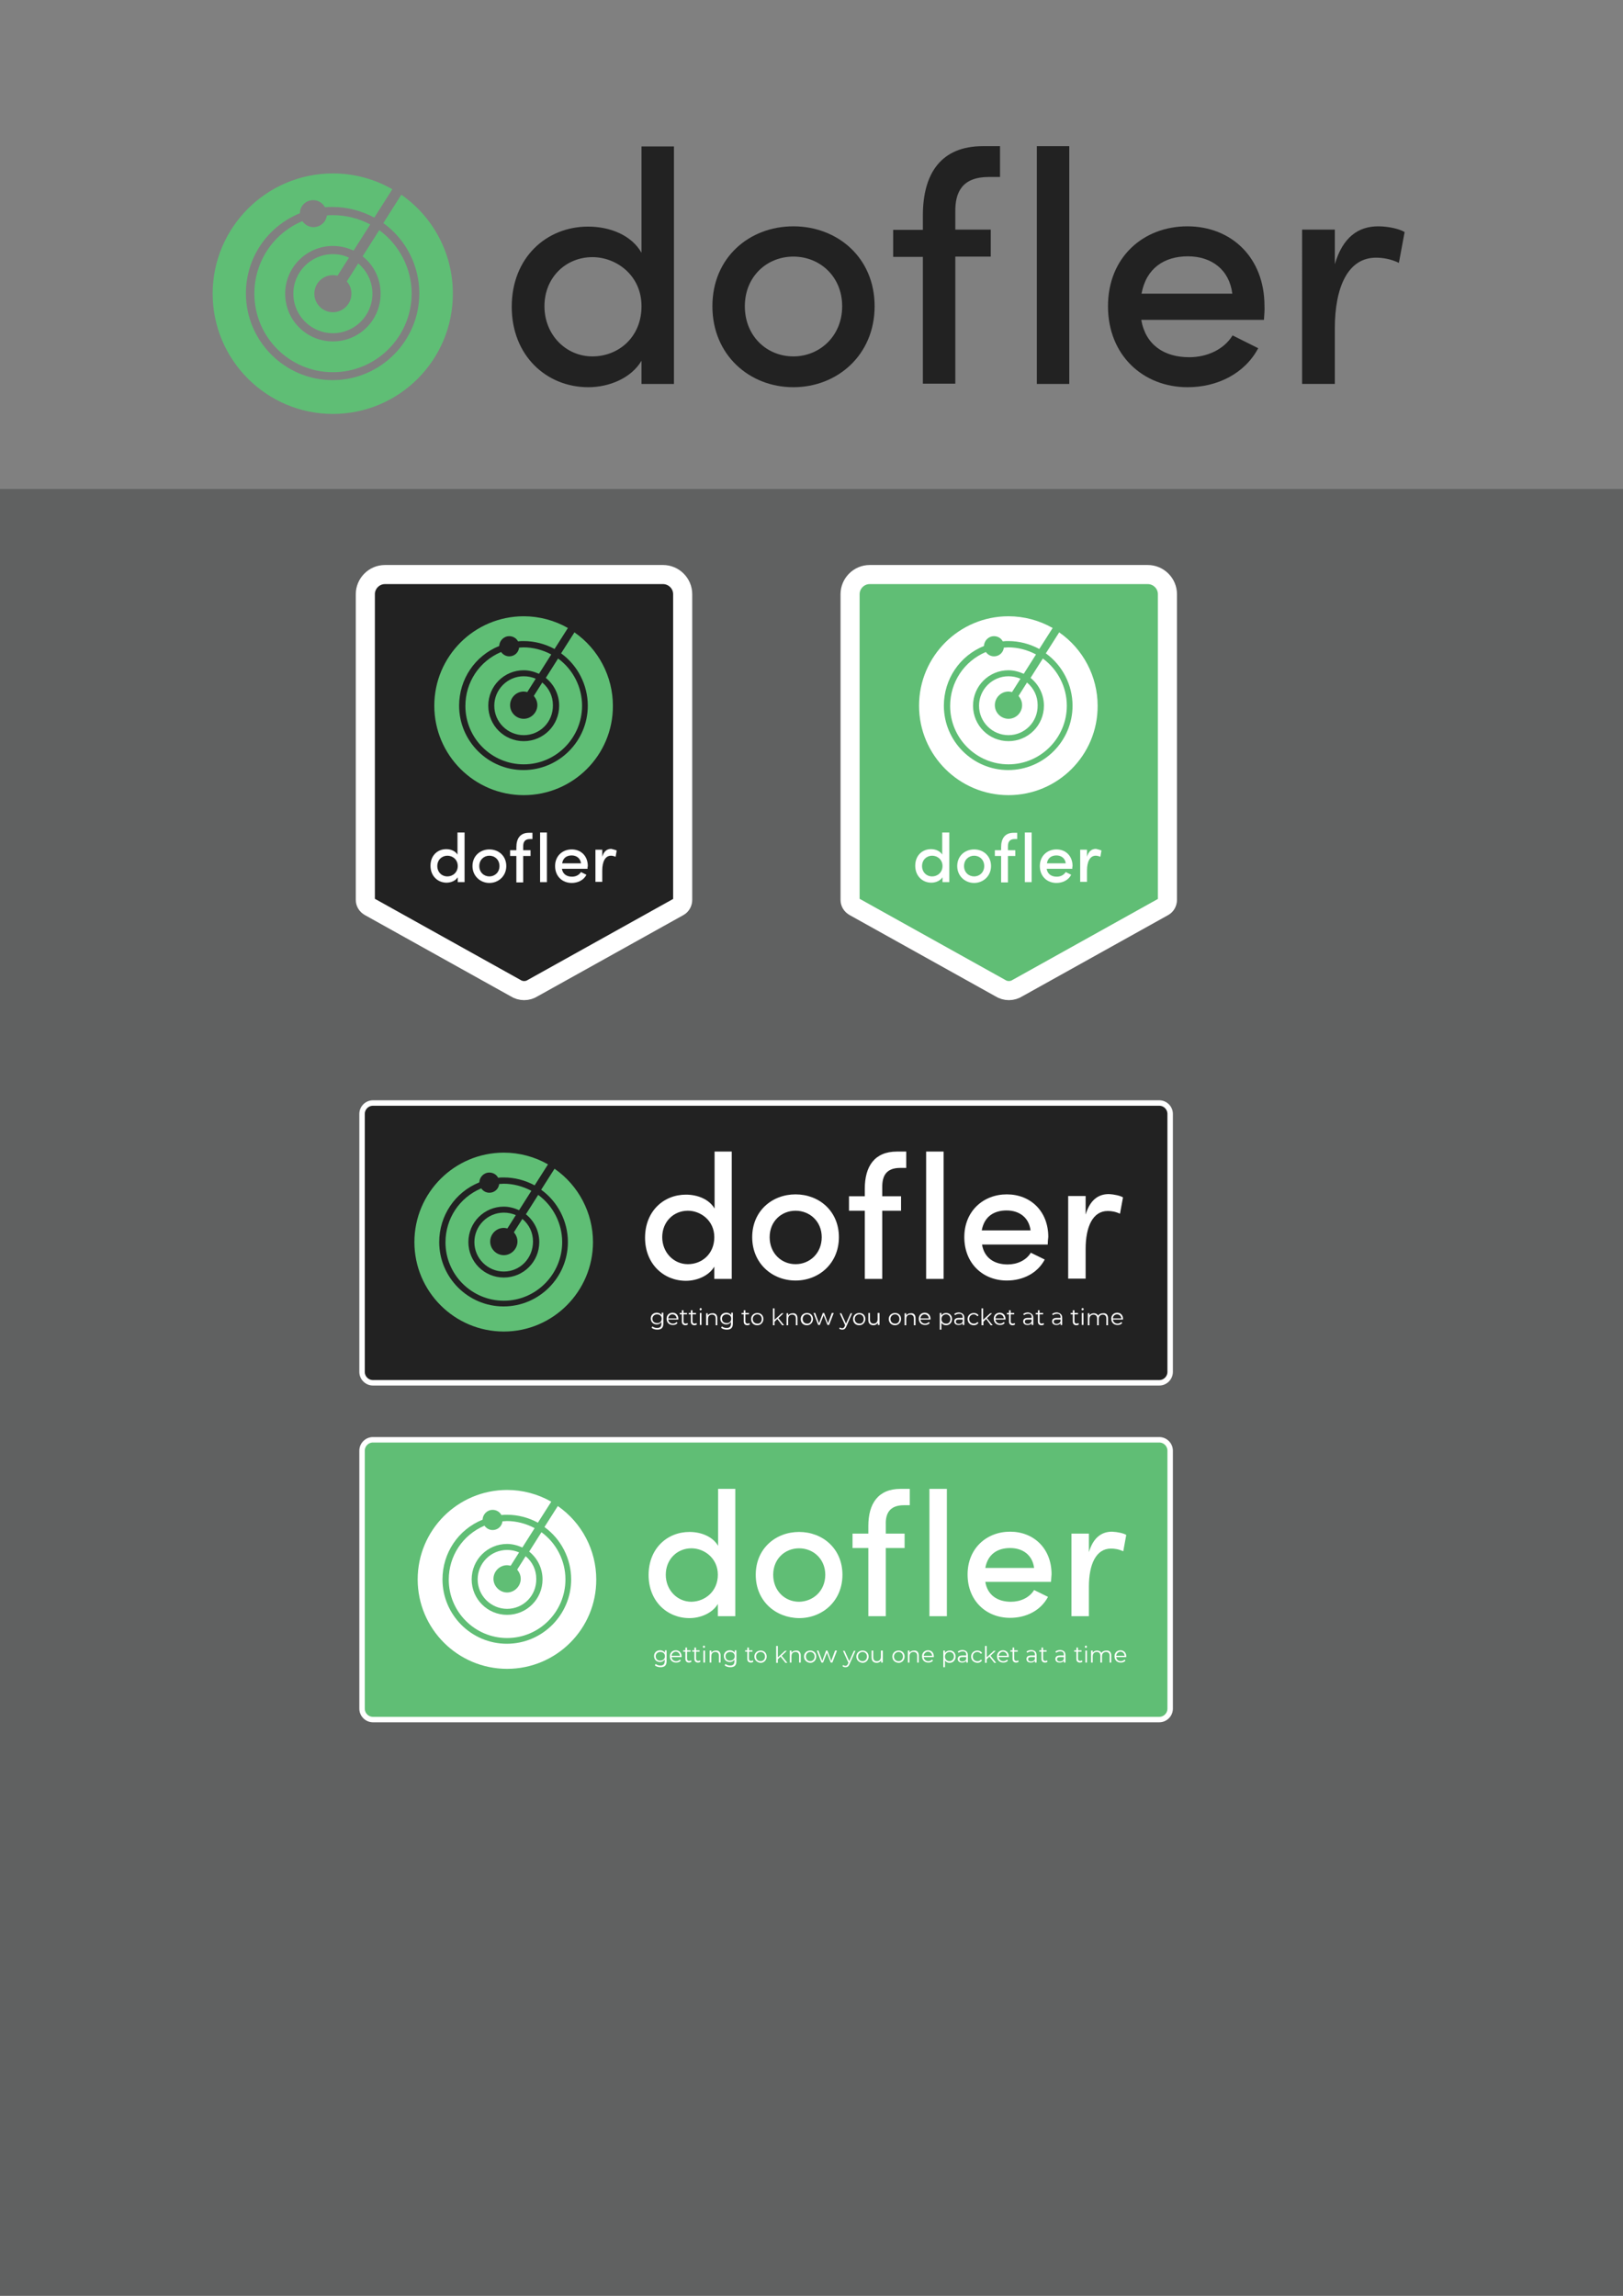 <?xml version="1.0" encoding="utf-8"?>
<!-- Generator: Adobe Illustrator 22.1.0, SVG Export Plug-In . SVG Version: 6.00 Build 0)  -->
<svg version="1.1" xmlns="http://www.w3.org/2000/svg" xmlns:xlink="http://www.w3.org/1999/xlink" x="0px" y="0px"
	 viewBox="0 0 595.3 841.9" style="enable-background:new 0 0 595.3 841.9;" xml:space="preserve">
<rect x="0" y="0" width="595.3" height="841.9" fill="#808080" stroke="none"/>
<style type="text/css">
	.st0{fill:#606161;}
	.st1{fill:#222222;stroke:#FFFFFF;stroke-width:7;stroke-miterlimit:10;}
	.st2{fill:#FFFFFF;}
	.st3{fill:#5FBE75;}
	.st4{fill:#60BE75;stroke:#FFFFFF;stroke-width:7;stroke-miterlimit:10;}
	.st5{fill:#222222;}
	.st6{fill:none;stroke:#FFFFFF;stroke-width:2;stroke-miterlimit:10;}
	.st7{fill:#60BE75;}
</style>
<g id="Backdrop">
	<rect y="179.3" class="st0" width="595.3" height="662.6"/>
</g>
<g id="Stickers">
	<g id="Sticker_Dark">
		<path class="st1" d="M134,330V217.9c0-3.9,3.2-7.2,7.2-7.2h102c3.9,0,7.2,3.2,7.2,7.2V330c0,1-0.5,2-1.4,2.5l-53.5,29.8
			c-2,1.3-4.5,1.3-6.5,0l-53.5-29.8C134.5,331.9,134,331,134,330z"/>
		<g>
			<path class="st2" d="M170.4,305.3v18.2h-2.5v-1.8c-0.8,1.3-2.5,2-4.1,2c-3.2,0-5.9-2.4-5.9-6.2c0-3.8,2.6-6.1,5.8-6.1
				c1.7,0,3.3,0.7,4.1,2v-8.1H170.4z M167.9,317.6c0-2.4-1.9-3.8-3.8-3.8c-2,0-3.7,1.5-3.7,3.8c0,2.2,1.6,3.8,3.7,3.8
				C166.1,321.4,167.9,319.9,167.9,317.6z"/>
			<path class="st2" d="M173.3,317.6c0-3.7,2.8-6.1,6.2-6.1s6.2,2.4,6.2,6.1c0,3.7-2.9,6.2-6.2,6.2S173.3,321.3,173.3,317.6z
				 M183.2,317.6c0-2.3-1.7-3.8-3.7-3.8c-2,0-3.7,1.5-3.7,3.8c0,2.3,1.7,3.8,3.7,3.8C181.5,321.4,183.2,319.9,183.2,317.6z"/>
			<path class="st2" d="M215.5,318.6h-9.4c0.3,1.9,1.7,2.9,3.7,2.9c1.4,0,2.6-0.6,3.3-1.7l2,1c-1,2-3.2,3-5.4,3
				c-3.4,0-6.1-2.4-6.1-6.2c0-3.7,2.7-6.1,6.1-6.1c3.4,0,5.9,2.4,5.9,6.1C215.5,317.9,215.5,318.2,215.5,318.6z M213.1,316.6
				c-0.2-1.8-1.6-2.9-3.4-2.9c-1.8,0-3.2,0.9-3.5,2.9H213.1z"/>
			<path class="st2" d="M226.2,311.9l-0.4,2.3c-0.7-0.3-1.3-0.4-1.7-0.4c-2.1,0-3.2,2.2-3.2,5.4v4.2h-2.5v-11.8h2.5v2.6
				c0.6-2.1,1.8-2.9,3.3-2.9C225,311.5,225.8,311.7,226.2,311.9z"/>
			<path class="st2" d="M191.9,310.4v1.4h2.7v2.1h-2.7v9.7h-2.5v-9.7h-2.3v-2.1h2.3v-1.1c0-3.2,1.4-5.3,4.6-5.3h1.3v2.3h-0.9
				C192.4,307.7,191.9,308.9,191.9,310.4z"/>
			<path class="st2" d="M198.1,305.3h2.5v18.2h-2.5V305.3z"/>
		</g>
		<g>
			<path class="st3" d="M192.1,269.6c-5.9,0-10.8-4.8-10.8-10.8c0-5.9,4.8-10.8,10.8-10.8c1.5,0,3,0.3,4.4,0.9l-3.1,4.9
				c-0.4-0.1-0.9-0.2-1.3-0.2c-2.8,0-5,2.3-5,5c0,2.8,2.3,5,5,5s5-2.3,5-5c0-1.3-0.5-2.4-1.3-3.4l3.1-4.9c2.5,2.1,3.9,5,3.9,8.3
				C202.9,264.8,198,269.6,192.1,269.6z"/>
			<path class="st3" d="M192.1,280.3c-11.8,0-21.4-9.6-21.4-21.4c0-8.7,5.1-16.4,13.1-19.8c0.7,1,1.8,1.6,3,1.6
				c1.9,0,3.4-1.4,3.6-3.2c0.6,0,1.1-0.1,1.6-0.1c3.5,0,7,0.9,10.2,2.6l-4.5,7.1c-1.8-0.8-3.7-1.3-5.6-1.3c-7.2,0-13,5.8-13,13
				c0,7.2,5.8,13,13,13s13-5.8,13-13c0-4-1.8-7.7-4.9-10.2l4.5-7.1c5.5,4,8.8,10.5,8.8,17.3C213.5,270.6,203.9,280.3,192.1,280.3z"
				/>
			<path class="st3" d="M192.1,291.6c-18.1,0-32.8-14.7-32.8-32.8c0-18.1,14.7-32.8,32.8-32.8c5.7,0,11.3,1.5,16.2,4.3l-4.9,7.7
				c-3.5-1.9-7.4-2.9-11.3-2.9c-0.7,0-1.4,0-2.1,0.1c-0.6-1.2-1.9-1.9-3.2-1.9c-2,0-3.6,1.6-3.7,3.6c-8.9,3.6-14.7,12.2-14.7,21.9
				c0,13,10.6,23.6,23.6,23.6s23.6-10.6,23.6-23.6c0-7.6-3.7-14.8-9.8-19.2l4.9-7.7c8.8,6.1,14.1,16.2,14.1,26.9
				C224.9,276.9,210.2,291.6,192.1,291.6z"/>
		</g>
	</g>
	<g id="Sticker_Light_1_">
		<path class="st4" d="M311.8,330V217.9c0-3.9,3.2-7.2,7.2-7.2h102c3.9,0,7.2,3.2,7.2,7.2V330c0,1-0.5,2-1.4,2.5l-53.5,29.8
			c-2,1.3-4.5,1.3-6.5,0l-53.5-29.8C312.3,331.9,311.8,331,311.8,330z"/>
		<g>
			<path class="st2" d="M348.2,305.3v18.2h-2.5v-1.8c-0.8,1.3-2.5,2-4.1,2c-3.2,0-5.9-2.4-5.9-6.2c0-3.8,2.6-6.1,5.8-6.1
				c1.7,0,3.3,0.7,4.1,2v-8.1H348.2z M345.7,317.6c0-2.4-1.9-3.8-3.8-3.8c-2,0-3.7,1.5-3.7,3.8c0,2.2,1.6,3.8,3.7,3.8
				C343.9,321.4,345.7,319.9,345.7,317.6z"/>
			<path class="st2" d="M351.1,317.6c0-3.7,2.8-6.1,6.2-6.1s6.2,2.4,6.2,6.1c0,3.7-2.9,6.2-6.2,6.2S351.1,321.3,351.1,317.6z
				 M361,317.6c0-2.3-1.7-3.8-3.7-3.8c-2,0-3.7,1.5-3.7,3.8c0,2.3,1.7,3.8,3.7,3.8C359.3,321.4,361,319.9,361,317.6z"/>
			<path class="st2" d="M393.3,318.6h-9.4c0.3,1.9,1.7,2.9,3.7,2.9c1.4,0,2.6-0.6,3.3-1.7l2,1c-1,2-3.2,3-5.4,3
				c-3.4,0-6.1-2.4-6.1-6.2c0-3.7,2.7-6.1,6.1-6.1s5.9,2.4,5.9,6.1C393.3,317.9,393.3,318.2,393.3,318.6z M390.9,316.6
				c-0.2-1.8-1.6-2.9-3.4-2.9c-1.8,0-3.2,0.9-3.5,2.9H390.9z"/>
			<path class="st2" d="M404,311.9l-0.4,2.3c-0.7-0.3-1.3-0.4-1.7-0.4c-2.1,0-3.2,2.2-3.2,5.4v4.2h-2.5v-11.8h2.5v2.6
				c0.6-2.1,1.8-2.9,3.3-2.9C402.8,311.5,403.6,311.7,404,311.9z"/>
			<path class="st2" d="M369.7,310.4v1.4h2.7v2.1h-2.7v9.7h-2.5v-9.7h-2.3v-2.1h2.3v-1.1c0-3.2,1.4-5.3,4.6-5.3h1.3v2.3h-0.9
				C370.2,307.7,369.7,308.9,369.7,310.4z"/>
			<path class="st2" d="M375.9,305.3h2.5v18.2h-2.5V305.3z"/>
		</g>
		<g>
			<path class="st2" d="M369.9,269.6c-5.9,0-10.8-4.8-10.8-10.8c0-5.9,4.8-10.8,10.8-10.8c1.5,0,3,0.3,4.4,0.9l-3.1,4.9
				c-0.4-0.1-0.9-0.2-1.3-0.2c-2.8,0-5,2.3-5,5c0,2.8,2.3,5,5,5c2.8,0,5-2.3,5-5c0-1.3-0.5-2.4-1.3-3.4l3.1-4.9
				c2.5,2.1,3.9,5,3.9,8.3C380.7,264.8,375.8,269.6,369.9,269.6z"/>
			<path class="st2" d="M369.9,280.3c-11.8,0-21.4-9.6-21.4-21.4c0-8.7,5.1-16.4,13.1-19.8c0.7,1,1.8,1.6,3,1.6
				c1.9,0,3.4-1.4,3.6-3.2c0.6,0,1.1-0.1,1.6-0.1c3.5,0,7,0.9,10.2,2.6l-4.5,7.1c-1.8-0.8-3.7-1.3-5.6-1.3c-7.2,0-13,5.8-13,13
				c0,7.2,5.8,13,13,13s13-5.8,13-13c0-4-1.8-7.7-4.9-10.2l4.5-7.1c5.5,4,8.8,10.5,8.8,17.3C391.3,270.6,381.7,280.3,369.9,280.3z"
				/>
			<path class="st2" d="M369.9,291.6c-18.1,0-32.8-14.7-32.8-32.8c0-18.1,14.7-32.8,32.8-32.8c5.7,0,11.3,1.5,16.2,4.3l-4.9,7.7
				c-3.5-1.9-7.4-2.9-11.3-2.9c-0.7,0-1.4,0-2.1,0.1c-0.6-1.2-1.9-1.9-3.2-1.9c-2,0-3.6,1.6-3.7,3.6c-8.9,3.6-14.7,12.2-14.7,21.9
				c0,13,10.6,23.6,23.6,23.6c13,0,23.6-10.6,23.6-23.6c0-7.6-3.7-14.8-9.8-19.2l4.9-7.7c8.8,6.1,14.1,16.2,14.1,26.9
				C402.7,276.9,388,291.6,369.9,291.6z"/>
		</g>
	</g>
	<g id="Large_Sticker_Dark">
		<g>
			<path class="st5" d="M429.2,503.1c0,2.2-1.8,4-4,4H136.8c-2.2,0-4-1.8-4-4v-94.6c0-2.2,1.8-4,4-4h288.4c2.2,0,4,1.8,4,4V503.1z"
				/>
			<path class="st6" d="M429.2,503.1c0,2.2-1.8,4-4,4H136.8c-2.2,0-4-1.8-4-4v-94.6c0-2.2,1.8-4,4-4h288.4c2.2,0,4,1.8,4,4V503.1z"
				/>
		</g>
		<g>
			<path class="st2" d="M268.4,422.3v46.7h-6.4v-4.5c-2,3.4-6.4,5.2-10.4,5.2c-8.2,0-15-6.2-15-15.8c0-9.7,6.8-15.8,15-15.8
				c4.3,0,8.5,1.7,10.5,5.1v-20.9H268.4z M262,453.7c0-6.1-5-9.7-9.7-9.7c-5.2,0-9.4,4-9.4,9.7c0,5.6,4.2,9.9,9.4,9.9
				C257.5,463.6,262,459.8,262,453.7z"/>
			<path class="st2" d="M275.9,453.7c0-9.6,7.3-15.7,15.9-15.7s15.9,6.1,15.9,15.7s-7.3,15.9-15.9,15.9S275.9,463.3,275.9,453.7z
				 M301.4,453.7c0-5.8-4.4-9.7-9.6-9.7c-5.2,0-9.5,3.9-9.5,9.7c0,5.9,4.3,9.9,9.5,9.9C297,463.6,301.4,459.6,301.4,453.7z"/>
			<path class="st2" d="M384.3,456.4h-24.1c0.8,4.9,4.5,7.3,9.4,7.3c3.5,0,6.8-1.5,8.5-4.3l5.1,2.5c-2.7,5.1-8.1,7.7-13.9,7.7
				c-8.8,0-15.6-6.3-15.6-15.9s7-15.7,15.6-15.7c8.6,0,15.2,6.1,15.2,15.6C384.4,454.5,384.3,455.4,384.3,456.4z M378,451.2
				c-0.6-4.7-4.1-7.3-8.8-7.3s-8.2,2.3-9.1,7.3H378z"/>
			<path class="st2" d="M411.9,439.1l-1.1,6c-1.7-0.8-3.2-1-4.5-1c-5.5,0-8.1,5.8-8.1,13.9v10.9h-6.4v-30.3h6.4v6.8
				c1.6-5.3,4.6-7.5,8.5-7.5C408.8,438,410.9,438.5,411.9,439.1z"/>
			<path class="st2" d="M323.6,435.2v3.5h6.9v5.3h-6.9v25h-6.4v-25h-5.8v-5.3h5.8v-2.8c0-8.2,3.6-13.6,11.8-13.6h3.4v6h-2.2
				C325,428.3,323.6,431.3,323.6,435.2z"/>
			<path class="st2" d="M339.7,422.3h6.4v46.7h-6.4V422.3z"/>
		</g>
		<g>
			<path class="st2" d="M243.3,481.5v3.9c0,1.5-0.7,2.2-2.2,2.2c-0.8,0-1.6-0.2-2.1-0.7l0.3-0.5c0.4,0.4,1.1,0.6,1.7,0.6
				c1.1,0,1.6-0.5,1.6-1.6v-0.6c-0.4,0.6-1,0.9-1.7,0.9c-1.3,0-2.2-0.9-2.2-2.2c0-1.3,1-2.1,2.2-2.1c0.7,0,1.4,0.3,1.8,0.9v-0.9
				H243.3z M242.7,483.6c0-1-0.7-1.6-1.7-1.6c-1,0-1.7,0.7-1.7,1.6c0,1,0.7,1.6,1.7,1.6C242,485.3,242.7,484.6,242.7,483.6z"/>
			<path class="st2" d="M248.8,483.9h-3.7c0.1,0.9,0.8,1.5,1.7,1.5c0.5,0,1-0.2,1.4-0.6l0.3,0.4c-0.4,0.5-1,0.7-1.7,0.7
				c-1.4,0-2.3-0.9-2.3-2.3c0-1.3,0.9-2.2,2.2-2.2s2.1,0.9,2.1,2.2C248.8,483.8,248.8,483.9,248.8,483.9z M245.1,483.5h3.1
				c-0.1-0.9-0.7-1.5-1.6-1.5C245.8,482,245.2,482.6,245.1,483.5z"/>
			<path class="st2" d="M252.3,485.7c-0.2,0.2-0.6,0.3-0.9,0.3c-0.8,0-1.3-0.5-1.3-1.3V482h-0.8v-0.5h0.8v-1h0.6v1h1.3v0.5h-1.3v2.6
				c0,0.5,0.3,0.8,0.8,0.8c0.2,0,0.5-0.1,0.7-0.2L252.3,485.7z"/>
			<path class="st2" d="M255.6,485.7c-0.2,0.2-0.6,0.3-0.9,0.3c-0.8,0-1.3-0.5-1.3-1.3V482h-0.8v-0.5h0.8v-1h0.6v1h1.3v0.5H254v2.6
				c0,0.5,0.3,0.8,0.8,0.8c0.2,0,0.5-0.1,0.7-0.2L255.6,485.7z"/>
			<path class="st2" d="M256.6,480.1c0-0.2,0.2-0.4,0.4-0.4c0.2,0,0.4,0.2,0.4,0.4c0,0.2-0.2,0.4-0.4,0.4
				C256.8,480.6,256.6,480.4,256.6,480.1z M256.7,481.5h0.6v4.4h-0.6V481.5z"/>
			<path class="st2" d="M263.1,483.4v2.6h-0.6v-2.5c0-0.9-0.5-1.4-1.3-1.4c-1,0-1.5,0.6-1.5,1.6v2.3H259v-4.4h0.6v0.8
				c0.3-0.5,0.9-0.8,1.7-0.8C262.3,481.5,263.1,482.1,263.1,483.4z"/>
			<path class="st2" d="M268.8,481.5v3.9c0,1.5-0.7,2.2-2.2,2.2c-0.8,0-1.6-0.2-2.1-0.7l0.3-0.5c0.4,0.4,1.1,0.6,1.7,0.6
				c1.1,0,1.6-0.5,1.6-1.6v-0.6c-0.4,0.6-1,0.9-1.7,0.9c-1.3,0-2.2-0.9-2.2-2.2c0-1.3,1-2.1,2.2-2.1c0.7,0,1.4,0.3,1.8,0.9v-0.9
				H268.8z M268.2,483.6c0-1-0.7-1.6-1.7-1.6c-1,0-1.7,0.7-1.7,1.6c0,1,0.7,1.6,1.7,1.6C267.5,485.3,268.2,484.6,268.2,483.6z"/>
			<path class="st2" d="M275,485.7c-0.2,0.2-0.6,0.3-0.9,0.3c-0.8,0-1.3-0.5-1.3-1.3V482H272v-0.5h0.8v-1h0.6v1h1.3v0.5h-1.3v2.6
				c0,0.5,0.3,0.8,0.8,0.8c0.2,0,0.5-0.1,0.7-0.2L275,485.7z"/>
			<path class="st2" d="M275.5,483.7c0-1.3,1-2.2,2.3-2.2c1.3,0,2.2,0.9,2.2,2.2c0,1.3-1,2.3-2.2,2.3
				C276.4,486,275.5,485.1,275.5,483.7z M279.4,483.7c0-1-0.7-1.7-1.6-1.7c-0.9,0-1.7,0.7-1.7,1.7c0,1,0.7,1.7,1.7,1.7
				C278.7,485.5,279.4,484.8,279.4,483.7z"/>
			<path class="st2" d="M285.1,483.7l-1,1v1.3h-0.6v-6.2h0.6v4.2l2.6-2.4h0.7l-1.9,1.8l2.1,2.6h-0.7L285.1,483.7z"/>
			<path class="st2" d="M292.5,483.4v2.6h-0.6v-2.5c0-0.9-0.5-1.4-1.3-1.4c-1,0-1.5,0.6-1.5,1.6v2.3h-0.6v-4.4h0.6v0.8
				c0.3-0.5,0.9-0.8,1.7-0.8C291.7,481.5,292.5,482.1,292.5,483.4z"/>
			<path class="st2" d="M293.7,483.7c0-1.3,1-2.2,2.3-2.2c1.3,0,2.2,0.9,2.2,2.2c0,1.3-1,2.3-2.2,2.3
				C294.6,486,293.7,485.1,293.7,483.7z M297.6,483.7c0-1-0.7-1.7-1.6-1.7c-0.9,0-1.6,0.7-1.6,1.7c0,1,0.7,1.7,1.6,1.7
				C296.9,485.5,297.6,484.8,297.6,483.7z"/>
			<path class="st2" d="M305.8,481.5l-1.7,4.4h-0.6l-1.4-3.6l-1.4,3.6h-0.6l-1.7-4.4h0.6l1.4,3.8l1.4-3.8h0.5l1.4,3.8l1.4-3.8H305.8
				z"/>
			<path class="st2" d="M312.6,481.5l-2.2,5c-0.4,0.9-0.8,1.1-1.5,1.1c-0.4,0-0.8-0.1-1.1-0.4l0.3-0.4c0.2,0.2,0.5,0.3,0.8,0.3
				c0.4,0,0.7-0.2,0.9-0.7l0.2-0.4l-2-4.4h0.6l1.7,3.8l1.7-3.8H312.6z"/>
			<path class="st2" d="M312.9,483.7c0-1.3,1-2.2,2.3-2.2c1.3,0,2.2,0.9,2.2,2.2c0,1.3-1,2.3-2.2,2.3
				C313.8,486,312.9,485.1,312.9,483.7z M316.8,483.7c0-1-0.7-1.7-1.6-1.7c-0.9,0-1.7,0.7-1.7,1.7c0,1,0.7,1.7,1.7,1.7
				C316.1,485.5,316.8,484.8,316.8,483.7z"/>
			<path class="st2" d="M322.6,481.5v4.4H322v-0.8c-0.3,0.5-0.9,0.9-1.6,0.9c-1.1,0-1.9-0.6-1.9-1.9v-2.6h0.6v2.5
				c0,0.9,0.5,1.4,1.3,1.4c0.9,0,1.5-0.6,1.5-1.6v-2.3H322.6z"/>
			<path class="st2" d="M326,483.7c0-1.3,1-2.2,2.3-2.2c1.3,0,2.2,0.9,2.2,2.2c0,1.3-1,2.3-2.2,2.3C327,486,326,485.1,326,483.7z
				 M329.9,483.7c0-1-0.7-1.7-1.6-1.7c-0.9,0-1.7,0.7-1.7,1.7c0,1,0.7,1.7,1.7,1.7C329.2,485.5,329.9,484.8,329.9,483.7z"/>
			<path class="st2" d="M335.8,483.4v2.6h-0.6v-2.5c0-0.9-0.5-1.4-1.3-1.4c-1,0-1.5,0.6-1.5,1.6v2.3h-0.6v-4.4h0.6v0.8
				c0.3-0.5,0.9-0.8,1.7-0.8C335.1,481.5,335.8,482.1,335.8,483.4z"/>
			<path class="st2" d="M341.3,483.9h-3.7c0.1,0.9,0.8,1.5,1.7,1.5c0.5,0,1-0.2,1.4-0.6l0.3,0.4c-0.4,0.5-1,0.7-1.7,0.7
				c-1.4,0-2.3-0.9-2.3-2.3c0-1.3,0.9-2.2,2.2-2.2c1.2,0,2.1,0.9,2.1,2.2C341.3,483.8,341.3,483.9,341.3,483.9z M337.6,483.5h3.1
				c-0.1-0.9-0.7-1.5-1.6-1.5C338.3,482,337.7,482.6,337.6,483.5z"/>
			<path class="st2" d="M349.2,483.7c0,1.3-0.9,2.3-2.2,2.3c-0.7,0-1.3-0.3-1.7-0.9v2.5h-0.6v-6.1h0.6v0.9c0.4-0.6,1-0.9,1.7-0.9
				C348.3,481.5,349.2,482.4,349.2,483.7z M348.6,483.7c0-1-0.7-1.7-1.6-1.7c-0.9,0-1.7,0.7-1.7,1.7c0,1,0.7,1.7,1.7,1.7
				C347.9,485.5,348.6,484.8,348.6,483.7z"/>
			<path class="st2" d="M353.7,483.2v2.7h-0.6v-0.7c-0.3,0.5-0.8,0.7-1.5,0.7c-1,0-1.6-0.5-1.6-1.3c0-0.7,0.4-1.3,1.7-1.3h1.4v-0.3
				c0-0.8-0.4-1.2-1.3-1.2c-0.6,0-1.1,0.2-1.5,0.5l-0.3-0.4c0.4-0.4,1.1-0.6,1.8-0.6C353.1,481.5,353.7,482.1,353.7,483.2z
				 M353.1,484.6v-0.7h-1.4c-0.9,0-1.1,0.3-1.1,0.8c0,0.5,0.4,0.8,1.1,0.8C352.4,485.5,352.9,485.2,353.1,484.6z"/>
			<path class="st2" d="M354.9,483.7c0-1.3,1-2.2,2.3-2.2c0.7,0,1.4,0.3,1.7,0.9l-0.4,0.3c-0.3-0.4-0.8-0.7-1.3-0.7
				c-1,0-1.7,0.7-1.7,1.7c0,1,0.7,1.7,1.7,1.7c0.5,0,1-0.2,1.3-0.6l0.4,0.3c-0.4,0.6-1,0.9-1.7,0.9
				C355.9,486,354.9,485.1,354.9,483.7z"/>
			<path class="st2" d="M361.7,483.7l-1,1v1.3H360v-6.2h0.6v4.2l2.6-2.4h0.7l-1.9,1.8l2.1,2.6h-0.7L361.7,483.7z"/>
			<path class="st2" d="M368.8,483.9h-3.7c0.1,0.9,0.8,1.5,1.7,1.5c0.5,0,1-0.2,1.4-0.6l0.3,0.4c-0.4,0.5-1,0.7-1.7,0.7
				c-1.4,0-2.3-0.9-2.3-2.3c0-1.3,0.9-2.2,2.2-2.2c1.2,0,2.1,0.9,2.1,2.2C368.8,483.8,368.8,483.9,368.8,483.9z M365.1,483.5h3.1
				c-0.1-0.9-0.7-1.5-1.6-1.5C365.8,482,365.2,482.6,365.1,483.5z"/>
			<path class="st2" d="M372.3,485.7c-0.2,0.2-0.6,0.3-0.9,0.3c-0.8,0-1.3-0.5-1.3-1.3V482h-0.8v-0.5h0.8v-1h0.6v1h1.3v0.5h-1.3v2.6
				c0,0.5,0.3,0.8,0.8,0.8c0.2,0,0.5-0.1,0.7-0.2L372.3,485.7z"/>
			<path class="st2" d="M379,483.2v2.7h-0.6v-0.7c-0.3,0.5-0.8,0.7-1.5,0.7c-1,0-1.6-0.5-1.6-1.3c0-0.7,0.4-1.3,1.7-1.3h1.4v-0.3
				c0-0.8-0.4-1.2-1.3-1.2c-0.6,0-1.1,0.2-1.5,0.5l-0.3-0.4c0.4-0.4,1.1-0.6,1.8-0.6C378.3,481.5,379,482.1,379,483.2z M378.4,484.6
				v-0.7H377c-0.9,0-1.1,0.3-1.1,0.8c0,0.5,0.4,0.8,1.1,0.8C377.6,485.5,378.1,485.2,378.4,484.6z"/>
			<path class="st2" d="M382.9,485.7c-0.2,0.2-0.6,0.3-0.9,0.3c-0.8,0-1.3-0.5-1.3-1.3V482h-0.8v-0.5h0.8v-1h0.6v1h1.3v0.5h-1.3v2.6
				c0,0.5,0.3,0.8,0.8,0.8c0.2,0,0.5-0.1,0.7-0.2L382.9,485.7z"/>
			<path class="st2" d="M389.6,483.2v2.7H389v-0.7c-0.3,0.5-0.8,0.7-1.5,0.7c-1,0-1.6-0.5-1.6-1.3c0-0.7,0.4-1.3,1.7-1.3h1.4v-0.3
				c0-0.8-0.4-1.2-1.3-1.2c-0.6,0-1.1,0.2-1.5,0.5l-0.3-0.4c0.4-0.4,1.1-0.6,1.8-0.6C388.9,481.5,389.6,482.1,389.6,483.2z
				 M389,484.6v-0.7h-1.4c-0.9,0-1.1,0.3-1.1,0.8c0,0.5,0.4,0.8,1.1,0.8C388.2,485.5,388.7,485.2,389,484.6z"/>
			<path class="st2" d="M395.7,485.7c-0.2,0.2-0.6,0.3-0.9,0.3c-0.8,0-1.3-0.5-1.3-1.3V482h-0.8v-0.5h0.8v-1h0.6v1h1.3v0.5h-1.3v2.6
				c0,0.5,0.3,0.8,0.8,0.8c0.2,0,0.5-0.1,0.7-0.2L395.7,485.7z"/>
			<path class="st2" d="M396.7,480.1c0-0.2,0.2-0.4,0.4-0.4s0.4,0.2,0.4,0.4c0,0.2-0.2,0.4-0.4,0.4
				C396.9,480.6,396.7,480.4,396.7,480.1z M396.8,481.5h0.6v4.4h-0.6V481.5z"/>
			<path class="st2" d="M406.4,483.4v2.6h-0.6v-2.5c0-0.9-0.5-1.4-1.3-1.4c-0.9,0-1.5,0.6-1.5,1.6v2.3h-0.6v-2.5
				c0-0.9-0.5-1.4-1.3-1.4c-0.9,0-1.5,0.6-1.5,1.6v2.3h-0.6v-4.4h0.6v0.8c0.3-0.5,0.9-0.8,1.6-0.8c0.7,0,1.3,0.3,1.6,0.9
				c0.3-0.6,1-0.9,1.8-0.9C405.7,481.5,406.4,482.1,406.4,483.4z"/>
			<path class="st2" d="M411.9,483.9h-3.7c0.1,0.9,0.8,1.5,1.7,1.5c0.5,0,1-0.2,1.4-0.6l0.3,0.4c-0.4,0.5-1,0.7-1.7,0.7
				c-1.4,0-2.3-0.9-2.3-2.3c0-1.3,0.9-2.2,2.2-2.2c1.2,0,2.1,0.9,2.1,2.2C411.9,483.8,411.9,483.9,411.9,483.9z M408.2,483.5h3.1
				c-0.1-0.9-0.7-1.5-1.6-1.5C408.9,482,408.2,482.6,408.2,483.5z"/>
		</g>
		<g>
			<path class="st3" d="M184.8,466.3c-5.9,0-10.8-4.8-10.8-10.8c0-5.9,4.8-10.8,10.8-10.8c1.5,0,3,0.3,4.4,0.9l-3.1,4.9
				c-0.4-0.1-0.9-0.2-1.3-0.2c-2.8,0-5,2.3-5,5c0,2.8,2.3,5,5,5s5-2.3,5-5c0-1.3-0.5-2.4-1.3-3.4l3.1-4.9c2.5,2.1,3.9,5,3.9,8.3
				C195.5,461.5,190.7,466.3,184.8,466.3z"/>
			<path class="st3" d="M184.8,477c-11.8,0-21.4-9.6-21.4-21.4c0-8.7,5.1-16.4,13.1-19.8c0.7,1,1.8,1.6,3,1.6c1.9,0,3.4-1.4,3.6-3.2
				c0.6,0,1.1-0.1,1.6-0.1c3.5,0,7,0.9,10.2,2.6l-4.5,7.1c-1.8-0.8-3.7-1.3-5.6-1.3c-7.2,0-13,5.8-13,13c0,7.2,5.8,13,13,13
				s13-5.8,13-13c0-4-1.8-7.7-4.9-10.2l4.5-7.1c5.5,4,8.8,10.5,8.8,17.3C206.2,467.3,196.6,477,184.8,477z"/>
			<path class="st3" d="M184.8,488.3c-18.1,0-32.8-14.7-32.8-32.8c0-18.1,14.7-32.8,32.8-32.8c5.7,0,11.3,1.5,16.2,4.3l-4.9,7.7
				c-3.5-1.9-7.4-2.9-11.3-2.9c-0.7,0-1.4,0-2.1,0.1c-0.6-1.2-1.9-1.9-3.2-1.9c-2,0-3.6,1.6-3.7,3.6c-8.9,3.6-14.7,12.2-14.7,21.9
				c0,13,10.6,23.6,23.6,23.6s23.6-10.6,23.6-23.6c0-7.6-3.7-14.8-9.8-19.2l4.9-7.7c8.8,6.1,14.1,16.2,14.1,26.9
				C217.5,473.6,202.8,488.3,184.8,488.3z"/>
		</g>
	</g>
	<g id="Large_Sticker_Light">
		<g>
			<path class="st7" d="M429.2,626.6c0,2.2-1.8,4-4,4H136.8c-2.2,0-4-1.8-4-4V532c0-2.2,1.8-4,4-4h288.4c2.2,0,4,1.8,4,4V626.6z"/>
			<path class="st6" d="M429.2,626.6c0,2.2-1.8,4-4,4H136.8c-2.2,0-4-1.8-4-4V532c0-2.2,1.8-4,4-4h288.4c2.2,0,4,1.8,4,4V626.6z"/>
		</g>
		<g>
			<path class="st2" d="M269.7,546v46.7h-6.4v-4.5c-2,3.4-6.4,5.2-10.4,5.2c-8.2,0-15-6.2-15-15.8c0-9.7,6.8-15.8,15-15.8
				c4.3,0,8.5,1.7,10.5,5.1V546H269.7z M263.3,577.5c0-6.1-5-9.7-9.7-9.7c-5.2,0-9.4,4-9.4,9.7c0,5.6,4.2,9.9,9.4,9.9
				C258.7,587.3,263.3,583.5,263.3,577.5z"/>
			<path class="st2" d="M277.2,577.5c0-9.6,7.3-15.7,15.9-15.7c8.6,0,15.9,6.1,15.9,15.7c0,9.6-7.3,15.9-15.9,15.9
				C284.4,593.3,277.2,587.1,277.2,577.5z M302.7,577.5c0-5.8-4.4-9.7-9.6-9.7c-5.2,0-9.5,3.9-9.5,9.7c0,5.9,4.3,9.9,9.5,9.9
				C298.3,587.3,302.7,583.4,302.7,577.5z"/>
			<path class="st2" d="M385.5,580.1h-24.1c0.8,4.9,4.5,7.3,9.4,7.3c3.5,0,6.8-1.5,8.5-4.3l5.1,2.5c-2.7,5.1-8.1,7.7-13.9,7.7
				c-8.8,0-15.6-6.3-15.6-15.9c0-9.6,7-15.7,15.6-15.7c8.6,0,15.2,6.1,15.2,15.6C385.6,578.2,385.6,579.1,385.5,580.1z M379.3,575
				c-0.6-4.7-4.1-7.3-8.8-7.3s-8.2,2.3-9.1,7.3H379.3z"/>
			<path class="st2" d="M413.1,562.9l-1.1,6c-1.7-0.8-3.2-1-4.5-1c-5.5,0-8.1,5.8-8.1,13.9v10.9H393v-30.3h6.4v6.8
				c1.6-5.3,4.6-7.5,8.5-7.5C410,561.8,412.2,562.3,413.1,562.9z"/>
			<path class="st2" d="M324.9,558.9v3.5h6.9v5.3h-6.9v25h-6.4v-25h-5.8v-5.3h5.8v-2.8c0-8.2,3.6-13.6,11.8-13.6h3.4v6h-2.2
				C326.3,552,324.8,555.1,324.9,558.9z"/>
			<path class="st2" d="M340.9,546h6.4v46.7h-6.4V546z"/>
		</g>
		<g>
			<path class="st2" d="M244.5,605.3v3.9c0,1.5-0.7,2.2-2.2,2.2c-0.8,0-1.6-0.2-2.1-0.7l0.3-0.5c0.4,0.4,1.1,0.6,1.7,0.6
				c1.1,0,1.6-0.5,1.6-1.6v-0.6c-0.4,0.6-1,0.9-1.7,0.9c-1.3,0-2.2-0.9-2.2-2.2c0-1.3,1-2.1,2.2-2.1c0.7,0,1.4,0.3,1.8,0.9v-0.9
				H244.5z M243.9,607.4c0-1-0.7-1.6-1.7-1.6s-1.7,0.7-1.7,1.6c0,1,0.7,1.6,1.7,1.6S243.9,608.3,243.9,607.4z"/>
			<path class="st2" d="M250,607.7h-3.7c0.1,0.9,0.8,1.5,1.7,1.5c0.5,0,1-0.2,1.4-0.6l0.3,0.4c-0.4,0.5-1,0.7-1.7,0.7
				c-1.4,0-2.3-0.9-2.3-2.3c0-1.3,0.9-2.2,2.2-2.2c1.2,0,2.1,0.9,2.1,2.2C250,607.5,250,607.6,250,607.7z M246.3,607.2h3.1
				c-0.1-0.9-0.7-1.5-1.6-1.5C247,605.8,246.4,606.4,246.3,607.2z"/>
			<path class="st2" d="M253.6,609.4c-0.2,0.2-0.6,0.3-0.9,0.3c-0.8,0-1.3-0.5-1.3-1.3v-2.7h-0.8v-0.5h0.8v-1h0.6v1h1.3v0.5H252v2.6
				c0,0.5,0.3,0.8,0.8,0.8c0.2,0,0.5-0.1,0.7-0.2L253.6,609.4z"/>
			<path class="st2" d="M256.9,609.4c-0.2,0.2-0.6,0.3-0.9,0.3c-0.8,0-1.3-0.5-1.3-1.3v-2.7h-0.8v-0.5h0.8v-1h0.6v1h1.3v0.5h-1.3
				v2.6c0,0.5,0.3,0.8,0.8,0.8c0.2,0,0.5-0.1,0.7-0.2L256.9,609.4z"/>
			<path class="st2" d="M257.8,603.9c0-0.2,0.2-0.4,0.4-0.4s0.4,0.2,0.4,0.4c0,0.2-0.2,0.4-0.4,0.4
				C258,604.3,257.8,604.1,257.8,603.9z M258,605.3h0.6v4.4H258V605.3z"/>
			<path class="st2" d="M264.3,607.1v2.6h-0.6v-2.5c0-0.9-0.5-1.4-1.3-1.4c-1,0-1.5,0.6-1.5,1.6v2.3h-0.6v-4.4h0.6v0.8
				c0.3-0.5,0.9-0.8,1.7-0.8C263.6,605.2,264.3,605.9,264.3,607.1z"/>
			<path class="st2" d="M270.1,605.3v3.9c0,1.5-0.7,2.2-2.2,2.2c-0.8,0-1.6-0.2-2.1-0.7l0.3-0.5c0.4,0.4,1.1,0.6,1.7,0.6
				c1.1,0,1.6-0.5,1.6-1.6v-0.6c-0.4,0.6-1,0.9-1.7,0.9c-1.3,0-2.2-0.9-2.2-2.2c0-1.3,1-2.1,2.2-2.1c0.7,0,1.4,0.3,1.8,0.9v-0.9
				H270.1z M269.5,607.4c0-1-0.7-1.6-1.7-1.6s-1.7,0.7-1.7,1.6c0,1,0.7,1.6,1.7,1.6S269.5,608.3,269.5,607.4z"/>
			<path class="st2" d="M276.3,609.4c-0.2,0.2-0.6,0.3-0.9,0.3c-0.8,0-1.3-0.5-1.3-1.3v-2.7h-0.8v-0.5h0.8v-1h0.6v1h1.3v0.5h-1.3
				v2.6c0,0.5,0.3,0.8,0.8,0.8c0.2,0,0.5-0.1,0.7-0.2L276.3,609.4z"/>
			<path class="st2" d="M276.7,607.5c0-1.3,1-2.2,2.3-2.2c1.3,0,2.2,0.9,2.2,2.2c0,1.3-1,2.3-2.2,2.3
				C277.7,609.7,276.7,608.8,276.7,607.5z M280.6,607.5c0-1-0.7-1.7-1.6-1.7c-0.9,0-1.7,0.7-1.7,1.7s0.7,1.7,1.7,1.7
				C279.9,609.2,280.6,608.5,280.6,607.5z"/>
			<path class="st2" d="M286.3,607.5l-1,1v1.3h-0.6v-6.2h0.6v4.2l2.6-2.4h0.7l-1.9,1.8l2.1,2.6h-0.7L286.3,607.5z"/>
			<path class="st2" d="M293.7,607.1v2.6h-0.6v-2.5c0-0.9-0.5-1.4-1.3-1.4c-1,0-1.5,0.6-1.5,1.6v2.3h-0.6v-4.4h0.6v0.8
				c0.3-0.5,0.9-0.8,1.7-0.8C293,605.2,293.7,605.9,293.7,607.1z"/>
			<path class="st2" d="M294.9,607.5c0-1.3,1-2.2,2.3-2.2c1.3,0,2.2,0.9,2.2,2.2c0,1.3-1,2.3-2.2,2.3
				C295.9,609.7,294.9,608.8,294.9,607.5z M298.8,607.5c0-1-0.7-1.7-1.6-1.7c-0.9,0-1.6,0.7-1.6,1.7s0.7,1.7,1.6,1.7
				C298.1,609.2,298.8,608.5,298.8,607.5z"/>
			<path class="st2" d="M307,605.3l-1.7,4.4h-0.6l-1.4-3.6l-1.4,3.6h-0.6l-1.7-4.4h0.6l1.4,3.8l1.4-3.8h0.5l1.4,3.8l1.4-3.8H307z"/>
			<path class="st2" d="M313.8,605.3l-2.2,5c-0.4,0.9-0.8,1.1-1.5,1.1c-0.4,0-0.8-0.1-1.1-0.4l0.3-0.4c0.2,0.2,0.5,0.3,0.8,0.3
				c0.4,0,0.7-0.2,0.9-0.7l0.2-0.4l-2-4.4h0.6l1.7,3.8l1.7-3.8H313.8z"/>
			<path class="st2" d="M314.1,607.5c0-1.3,1-2.2,2.3-2.2c1.3,0,2.2,0.9,2.2,2.2c0,1.3-1,2.3-2.2,2.3
				C315.1,609.7,314.1,608.8,314.1,607.5z M318,607.5c0-1-0.7-1.7-1.6-1.7c-0.9,0-1.7,0.7-1.7,1.7s0.7,1.7,1.7,1.7
				C317.3,609.2,318,608.5,318,607.5z"/>
			<path class="st2" d="M323.8,605.3v4.4h-0.6v-0.8c-0.3,0.5-0.9,0.9-1.6,0.9c-1.1,0-1.9-0.6-1.9-1.9v-2.6h0.6v2.5
				c0,0.9,0.5,1.4,1.3,1.4c0.9,0,1.5-0.6,1.5-1.6v-2.3H323.8z"/>
			<path class="st2" d="M327.3,607.5c0-1.3,1-2.2,2.3-2.2c1.3,0,2.2,0.9,2.2,2.2c0,1.3-1,2.3-2.2,2.3
				C328.2,609.7,327.3,608.8,327.3,607.5z M331.2,607.5c0-1-0.7-1.7-1.6-1.7c-0.9,0-1.7,0.7-1.7,1.7s0.7,1.7,1.7,1.7
				C330.5,609.2,331.2,608.5,331.2,607.5z"/>
			<path class="st2" d="M337,607.1v2.6h-0.6v-2.5c0-0.9-0.5-1.4-1.3-1.4c-1,0-1.5,0.6-1.5,1.6v2.3H333v-4.4h0.6v0.8
				c0.3-0.5,0.9-0.8,1.7-0.8C336.3,605.2,337,605.9,337,607.1z"/>
			<path class="st2" d="M342.5,607.7h-3.7c0.1,0.9,0.8,1.5,1.7,1.5c0.5,0,1-0.2,1.4-0.6l0.3,0.4c-0.4,0.5-1,0.7-1.7,0.7
				c-1.4,0-2.3-0.9-2.3-2.3c0-1.3,0.9-2.2,2.2-2.2s2.1,0.9,2.1,2.2C342.6,607.5,342.5,607.6,342.5,607.7z M338.8,607.2h3.1
				c-0.1-0.9-0.7-1.5-1.6-1.5C339.5,605.8,338.9,606.4,338.8,607.2z"/>
			<path class="st2" d="M350.5,607.5c0,1.3-0.9,2.3-2.2,2.3c-0.7,0-1.3-0.3-1.7-0.9v2.5H346v-6.1h0.6v0.9c0.4-0.6,1-0.9,1.7-0.9
				C349.5,605.2,350.5,606.1,350.5,607.5z M349.9,607.5c0-1-0.7-1.7-1.6-1.7c-0.9,0-1.7,0.7-1.7,1.7c0,1,0.7,1.7,1.7,1.7
				C349.1,609.2,349.9,608.5,349.9,607.5z"/>
			<path class="st2" d="M355,607v2.7h-0.6V609c-0.3,0.5-0.8,0.7-1.5,0.7c-1,0-1.6-0.5-1.6-1.3c0-0.7,0.4-1.3,1.7-1.3h1.4v-0.3
				c0-0.8-0.4-1.2-1.3-1.2c-0.6,0-1.1,0.2-1.5,0.5l-0.3-0.4c0.4-0.4,1.1-0.6,1.8-0.6C354.3,605.2,355,605.8,355,607z M354.4,608.4
				v-0.7H353c-0.9,0-1.1,0.3-1.1,0.8c0,0.5,0.4,0.8,1.1,0.8C353.7,609.3,354.2,609,354.4,608.4z"/>
			<path class="st2" d="M356.2,607.5c0-1.3,1-2.2,2.3-2.2c0.7,0,1.4,0.3,1.7,0.9l-0.4,0.3c-0.3-0.4-0.8-0.7-1.3-0.7
				c-1,0-1.7,0.7-1.7,1.7c0,1,0.7,1.7,1.7,1.7c0.5,0,1-0.2,1.3-0.6l0.4,0.3c-0.4,0.6-1,0.9-1.7,0.9
				C357.1,609.7,356.2,608.8,356.2,607.5z"/>
			<path class="st2" d="M362.9,607.5l-1,1v1.3h-0.6v-6.2h0.6v4.2l2.6-2.4h0.7l-1.9,1.8l2.1,2.6h-0.7L362.9,607.5z"/>
			<path class="st2" d="M370,607.7h-3.7c0.1,0.9,0.8,1.5,1.7,1.5c0.5,0,1-0.2,1.4-0.6l0.3,0.4c-0.4,0.5-1,0.7-1.7,0.7
				c-1.4,0-2.3-0.9-2.3-2.3c0-1.3,0.9-2.2,2.2-2.2c1.2,0,2.1,0.9,2.1,2.2C370.1,607.5,370,607.6,370,607.7z M366.3,607.2h3.1
				c-0.1-0.9-0.7-1.5-1.6-1.5C367,605.8,366.4,606.4,366.3,607.2z"/>
			<path class="st2" d="M373.6,609.4c-0.2,0.2-0.6,0.3-0.9,0.3c-0.8,0-1.3-0.5-1.3-1.3v-2.7h-0.8v-0.5h0.8v-1h0.6v1h1.3v0.5H372v2.6
				c0,0.5,0.3,0.8,0.8,0.8c0.2,0,0.5-0.1,0.7-0.2L373.6,609.4z"/>
			<path class="st2" d="M380.2,607v2.7h-0.6V609c-0.3,0.5-0.8,0.7-1.5,0.7c-1,0-1.6-0.5-1.6-1.3c0-0.7,0.4-1.3,1.7-1.3h1.4v-0.3
				c0-0.8-0.4-1.2-1.3-1.2c-0.6,0-1.1,0.2-1.5,0.5l-0.3-0.4c0.4-0.4,1.1-0.6,1.8-0.6C379.6,605.2,380.2,605.8,380.2,607z
				 M379.6,608.4v-0.7h-1.4c-0.9,0-1.1,0.3-1.1,0.8c0,0.5,0.4,0.8,1.1,0.8C378.9,609.3,379.4,609,379.6,608.4z"/>
			<path class="st2" d="M384.2,609.4c-0.2,0.2-0.6,0.3-0.9,0.3c-0.8,0-1.3-0.5-1.3-1.3v-2.7h-0.8v-0.5h0.8v-1h0.6v1h1.3v0.5h-1.3
				v2.6c0,0.5,0.3,0.8,0.8,0.8c0.2,0,0.5-0.1,0.7-0.2L384.2,609.4z"/>
			<path class="st2" d="M390.8,607v2.7h-0.6V609c-0.3,0.5-0.8,0.7-1.5,0.7c-1,0-1.6-0.5-1.6-1.3c0-0.7,0.4-1.3,1.7-1.3h1.4v-0.3
				c0-0.8-0.4-1.2-1.3-1.2c-0.6,0-1.1,0.2-1.5,0.5l-0.3-0.4c0.4-0.4,1.1-0.6,1.8-0.6C390.2,605.2,390.8,605.8,390.8,607z
				 M390.2,608.4v-0.7h-1.4c-0.9,0-1.1,0.3-1.1,0.8c0,0.5,0.4,0.8,1.1,0.8C389.5,609.3,390,609,390.2,608.4z"/>
			<path class="st2" d="M397,609.4c-0.2,0.2-0.6,0.3-0.9,0.3c-0.8,0-1.3-0.5-1.3-1.3v-2.7h-0.8v-0.5h0.8v-1h0.6v1h1.3v0.5h-1.3v2.6
				c0,0.5,0.3,0.8,0.8,0.8c0.2,0,0.5-0.1,0.7-0.2L397,609.4z"/>
			<path class="st2" d="M397.9,603.9c0-0.2,0.2-0.4,0.4-0.4s0.4,0.2,0.4,0.4c0,0.2-0.2,0.4-0.4,0.4
				C398.1,604.3,397.9,604.1,397.9,603.9z M398.1,605.3h0.6v4.4h-0.6V605.3z"/>
			<path class="st2" d="M407.6,607.1v2.6H407v-2.5c0-0.9-0.5-1.4-1.3-1.4c-0.9,0-1.5,0.6-1.5,1.6v2.3h-0.6v-2.5
				c0-0.9-0.5-1.4-1.3-1.4c-0.9,0-1.5,0.6-1.5,1.6v2.3h-0.6v-4.4h0.6v0.8c0.3-0.5,0.9-0.8,1.6-0.8c0.7,0,1.3,0.3,1.6,0.9
				c0.3-0.6,1-0.9,1.8-0.9C406.9,605.2,407.6,605.9,407.6,607.1z"/>
			<path class="st2" d="M413.1,607.7h-3.7c0.1,0.9,0.8,1.5,1.7,1.5c0.5,0,1-0.2,1.4-0.6l0.3,0.4c-0.4,0.5-1,0.7-1.7,0.7
				c-1.4,0-2.3-0.9-2.3-2.3c0-1.3,0.9-2.2,2.2-2.2c1.2,0,2.1,0.9,2.1,2.2C413.1,607.5,413.1,607.6,413.1,607.7z M409.4,607.2h3.1
				c-0.1-0.9-0.7-1.5-1.6-1.5C410.1,605.8,409.5,606.4,409.4,607.2z"/>
		</g>
		<g>
			<path class="st2" d="M186,590c-5.9,0-10.8-4.8-10.8-10.8c0-5.9,4.8-10.8,10.8-10.8c1.5,0,3,0.3,4.4,0.9l-3.1,4.9
				c-0.4-0.1-0.9-0.2-1.3-0.2c-2.8,0-5,2.3-5,5s2.3,5,5,5s5-2.3,5-5c0-1.3-0.5-2.4-1.3-3.4l3.1-4.9c2.5,2.1,3.9,5,3.9,8.3
				C196.8,585.2,191.9,590,186,590z"/>
			<path class="st2" d="M186,600.7c-11.8,0-21.4-9.6-21.4-21.4c0-8.7,5.1-16.4,13.1-19.8c0.7,1,1.8,1.6,3,1.6c1.9,0,3.4-1.4,3.6-3.2
				c0.6,0,1.1-0.1,1.6-0.1c3.5,0,7,0.9,10.2,2.6l-4.5,7.1c-1.8-0.8-3.7-1.3-5.6-1.3c-7.2,0-13,5.8-13,13c0,7.2,5.8,13,13,13
				c7.2,0,13-5.8,13-13c0-4-1.8-7.7-4.9-10.2l4.5-7.1c5.5,4,8.8,10.5,8.8,17.3C207.4,591.1,197.8,600.7,186,600.7z"/>
			<path class="st2" d="M186,612c-18.1,0-32.8-14.7-32.8-32.8s14.7-32.8,32.8-32.8c5.7,0,11.3,1.5,16.2,4.3l-4.9,7.7
				c-3.5-1.9-7.4-2.9-11.3-2.9c-0.7,0-1.4,0-2.1,0.1c-0.6-1.2-1.9-1.9-3.2-1.9c-2,0-3.6,1.6-3.7,3.6c-8.9,3.6-14.7,12.2-14.7,21.9
				c0,13,10.6,23.6,23.6,23.6c13,0,23.6-10.6,23.6-23.6c0-7.6-3.7-14.8-9.8-19.2l4.9-7.7c8.8,6.1,14.1,16.2,14.1,26.9
				C218.8,597.3,204.1,612,186,612z"/>
		</g>
	</g>
</g>
<g id="Logo">
	<path class="st5" d="M247.2,53.6v87.2h-11.9v-8.5c-3.8,6.4-11.9,9.7-19.5,9.7c-15.4,0-28.1-11.6-28.1-29.5c0-18,12.7-29.4,28-29.4
		c8,0,15.9,3.1,19.6,9.6v-39H247.2z M235.3,112.3c0-11.4-9.3-18-18-18c-9.7,0-17.6,7.4-17.6,18c0,10.5,7.9,18.4,17.6,18.4
		C226.8,130.7,235.3,123.7,235.3,112.3z"/>
	<path class="st5" d="M261.3,112.3c0-17.9,13.6-29.3,29.7-29.3s29.8,11.4,29.8,29.3S307.1,142,291,142S261.3,130.2,261.3,112.3z
		 M308.9,112.3c0-10.9-8.2-18.2-17.9-18.2c-9.7,0-17.8,7.3-17.8,18.2c0,11,8.1,18.4,17.8,18.4C300.6,130.7,308.9,123.3,308.9,112.3z
		"/>
	<path class="st5" d="M463.6,117.3h-45c1.6,9.2,8.4,13.7,17.6,13.7c6.5,0,12.7-2.8,15.9-8l9.4,4.7c-5,9.4-15.1,14.3-25.9,14.3
		c-16.3,0-29.2-11.7-29.2-29.7S419.4,83,435.5,83s28.3,11.4,28.3,29.2C463.9,113.8,463.7,115.5,463.6,117.3z M452,107.7
		c-1.1-8.8-7.6-13.7-16.3-13.7c-8.7,0-15.3,4.4-17,13.7H452z"/>
	<path class="st5" d="M515.2,85.1l-2.1,11.3c-3.1-1.5-6.1-1.9-8.4-1.9c-10.3,0-15.1,10.8-15.1,26v20.3h-12V84.2h12v12.7
		c2.9-9.9,8.6-13.9,15.9-13.9C509.4,83,513.4,84,515.2,85.1z"/>
	<path class="st5" d="M350.4,77.7v6.5h13v9.9h-13v46.6h-11.9V94.2h-10.9v-9.9h10.9V79c0-15.4,6.7-25.4,22-25.4h6.3v11.3h-4.1
		C352.9,64.9,350.3,70.5,350.4,77.7z"/>
	<path class="st5" d="M380.3,53.6h11.9v87.2h-11.9V53.6z"/>
	<g>
		<path class="st3" d="M122.1,122.2c-8,0-14.5-6.5-14.5-14.5c0-8,6.5-14.5,14.5-14.5c2.1,0,4.1,0.4,5.9,1.3l-4.2,6.6
			c-0.6-0.1-1.1-0.2-1.7-0.2c-3.7,0-6.8,3-6.8,6.8c0,3.7,3,6.8,6.8,6.8c3.7,0,6.8-3,6.8-6.8c0-1.7-0.6-3.3-1.7-4.5l4.2-6.6
			c3.3,2.8,5.2,6.8,5.2,11.1C136.6,115.7,130.1,122.2,122.1,122.2z"/>
		<path class="st3" d="M122.1,136.5c-15.9,0-28.8-12.9-28.8-28.8c0-11.7,6.9-22.1,17.6-26.6c0.9,1.3,2.4,2.2,4.1,2.2
			c2.5,0,4.6-1.9,4.9-4.3c0.8-0.1,1.5-0.1,2.2-0.1c4.8,0,9.5,1.2,13.7,3.4l-6.1,9.6c-2.4-1.1-4.9-1.7-7.6-1.7
			c-9.6,0-17.5,7.8-17.5,17.5s7.8,17.5,17.5,17.5s17.5-7.8,17.5-17.5c0-5.4-2.4-10.4-6.6-13.7l6.1-9.6c7.4,5.4,11.9,14.1,11.9,23.3
			C150.9,123.6,138,136.5,122.1,136.5z"/>
		<path class="st3" d="M122.1,151.8C97.8,151.8,78,132,78,107.7s19.8-44.1,44.1-44.1c7.7,0,15.2,2,21.8,5.8l-6.6,10.4
			c-4.7-2.5-9.9-3.9-15.3-3.9c-0.9,0-1.8,0-2.8,0.1c-0.9-1.6-2.5-2.6-4.3-2.6c-2.7,0-4.9,2.1-4.9,4.8c-12,4.9-19.8,16.4-19.8,29.4
			c0,17.5,14.3,31.8,31.8,31.8s31.8-14.3,31.8-31.8c0-10.2-4.9-19.8-13.2-25.8l6.6-10.4c11.9,8.3,18.9,21.8,18.9,36.2
			C166.2,132,146.4,151.8,122.1,151.8z"/>
	</g>
</g>
</svg>
